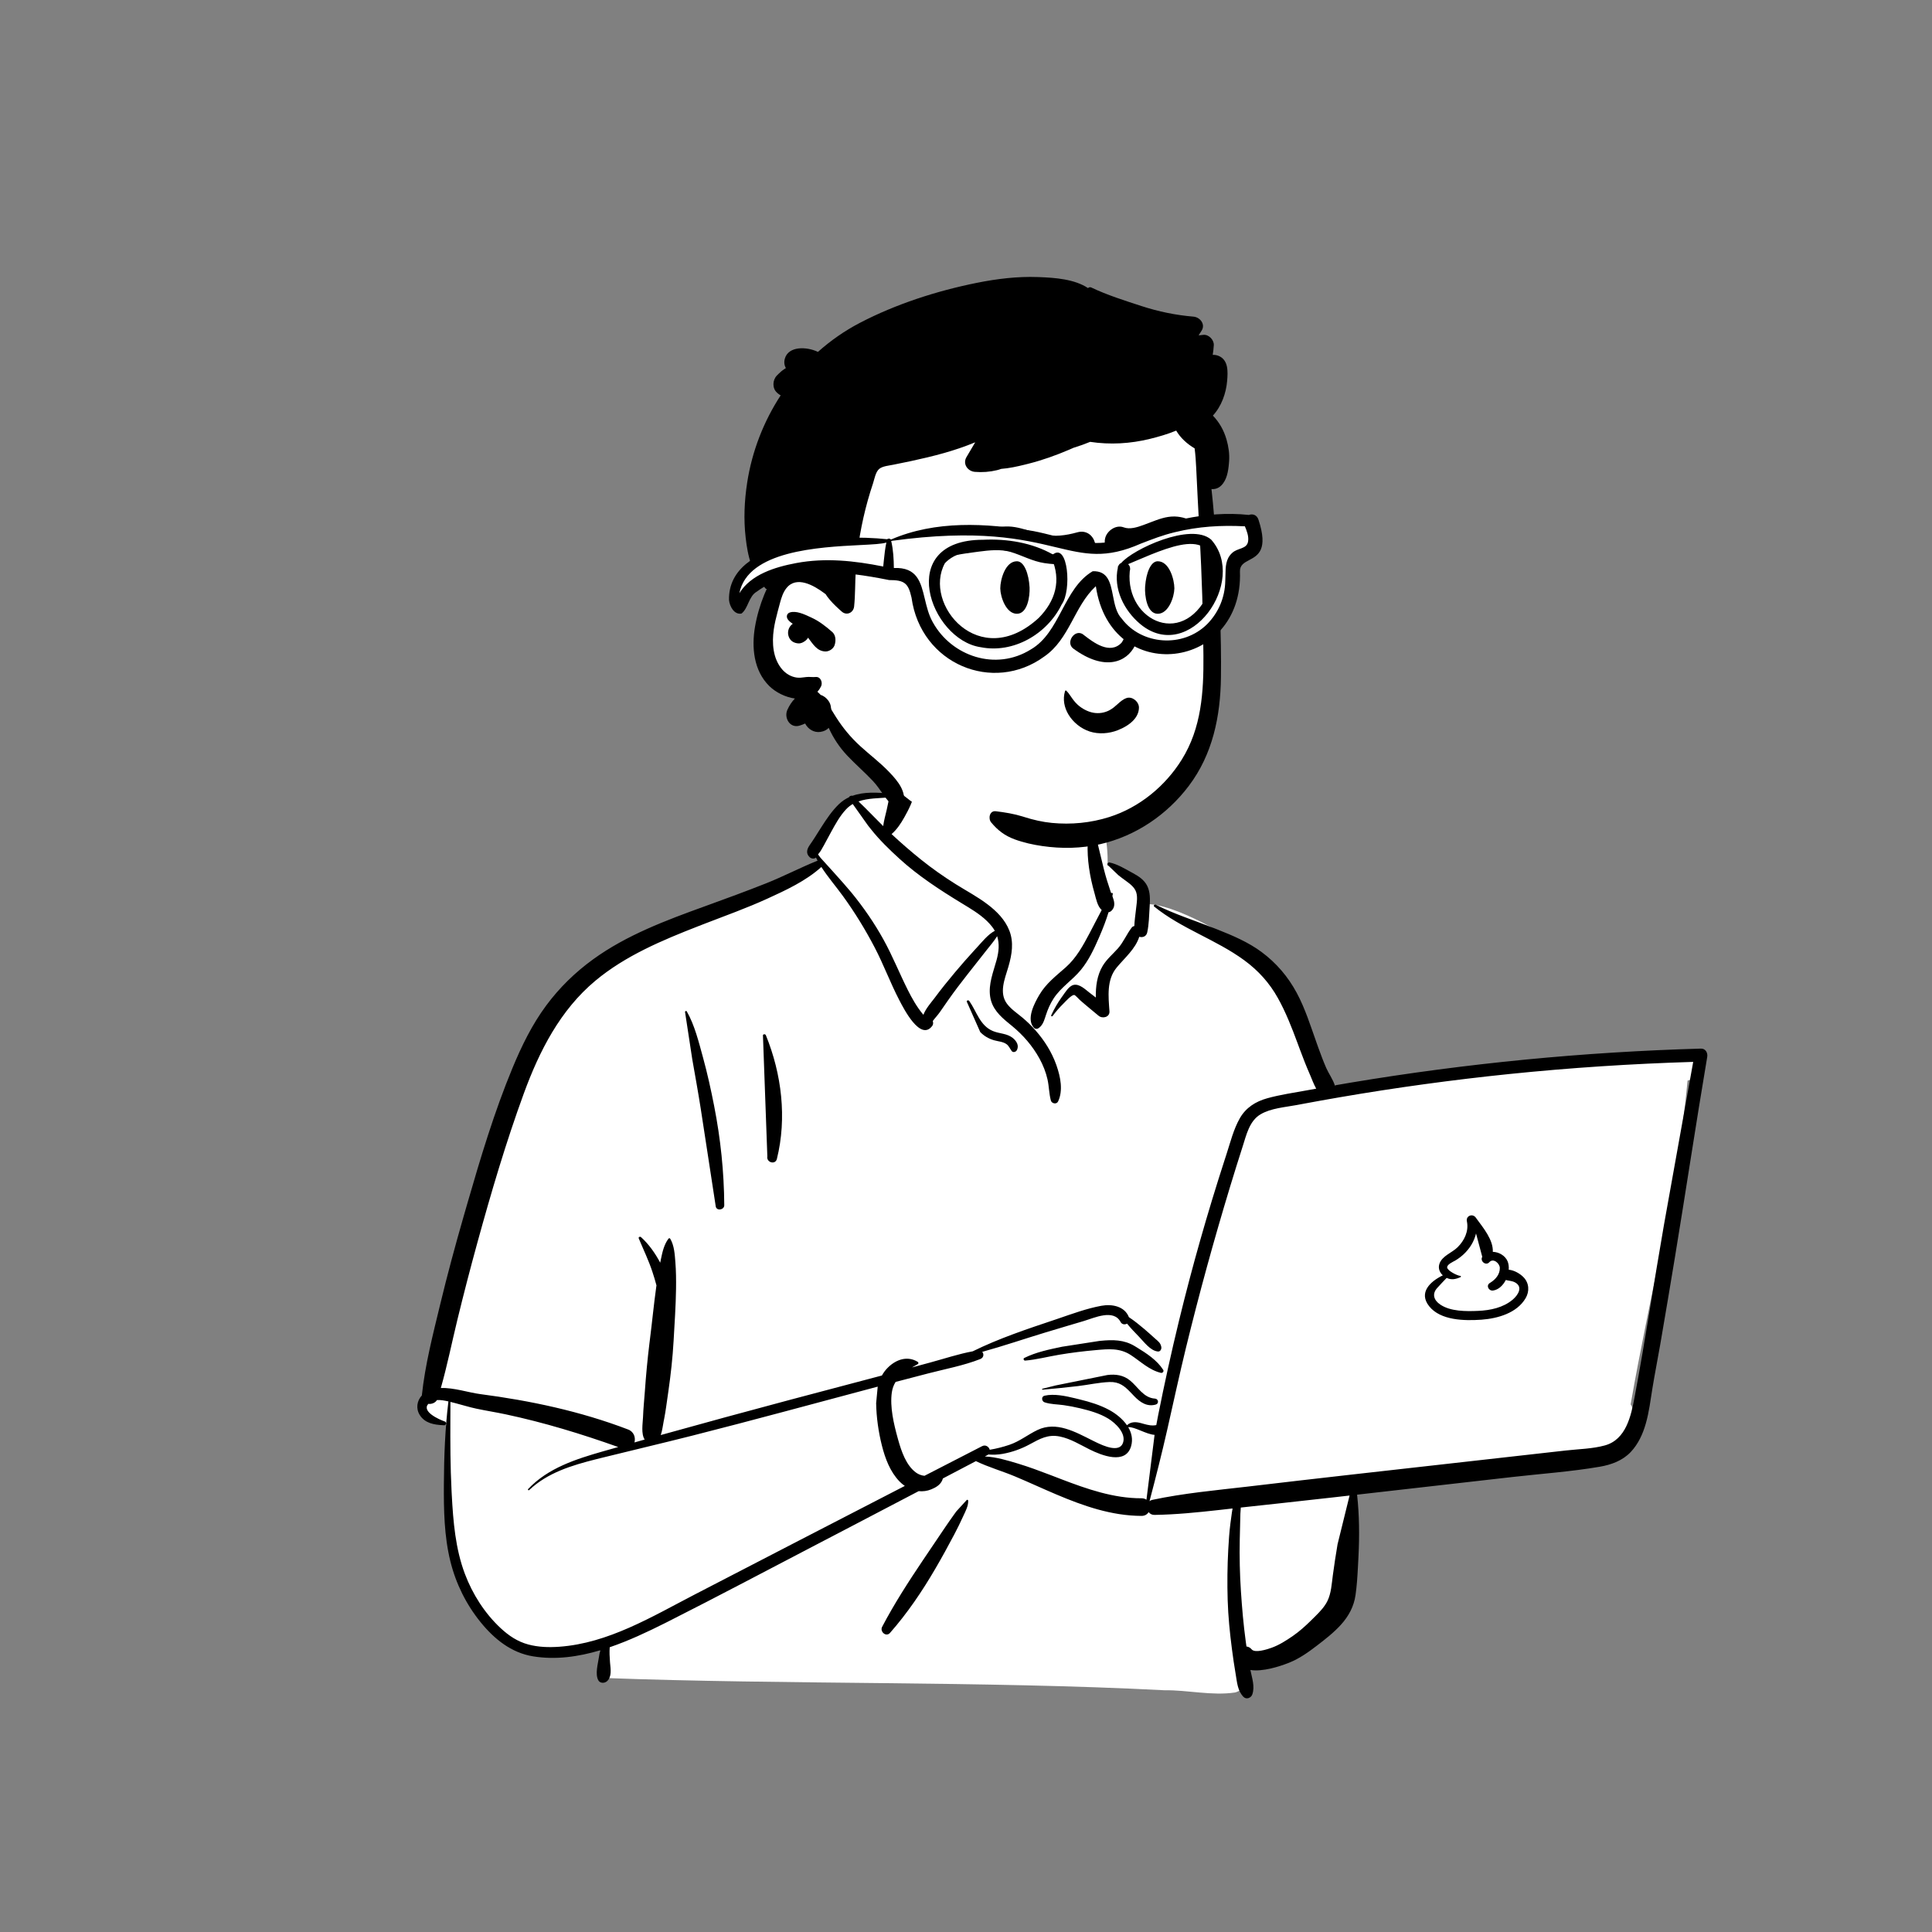 <?xml version="1.0" standalone="no"?>
<svg viewBox="-305 -150 1500 1500" xmlns="http://www.w3.org/2000/svg" style="width: 487.5px; height: 487.5px; justify-content: center; align-self: center; transform: scale(1, 1);" width="609" height="609"><rect x="-305" y="-150" width="1500" height="1500" fill="#808080" stroke="none"/><g transform="rotate(0 519.79 616.793)"><g transform="translate(0 459)"><path d="M971.081 233.472C956.802 234.874 942.523 236.274 928.243 237.676C859.855 242.901 791.494 253.813 723.63 260.362C721.94 257.612 718.633 258.065 716.625 259.976C709.853 259.383 702.263 254.207 696.129 259.591C695.93 259.563 695.731 259.53 695.529 259.511C684.607 238.548 677.058 216.189 669.73 193.8C665.054 180.035 658.761 166.71 647.133 157.468C627.289 143.693 581.822 115.76 558.52 116.934C558.134 112.762 556.189 108.462 552.995 105.684C560.034 93.685 531.892 85.856 529.907 87.247C531.179 47.159 512.322 12.345 470.742 4.362C433.492 -3.4 380.509 -4.704 360.475 34.225C358.273 33.977 335.762 33.86 333.584 34.104C330.197 29.815 293.008 70.457 308.25 84.606C171.978 144.888 94.493 137.695 56.775 307.164C51.676 323.084 51.304 340.505 45.92 356.07C26.764 400.801 11.226 448.432 7.359 497.104C-1.981 499.497 -3.055 515.964 7.763 518.346C11.896 519.257 15.351 520.501 18.364 522.86C16.009 562.746 25.655 653.86 31.733 653.579C44.127 693.022 99.409 704.154 138.546 690.293C131.799 702.986 138.546 710.967 138.546 717.749C279.373 723.077 433.353 720.008 574.141 727.315C592.15 727.059 611.092 731.738 628.855 729.045C639.688 726.448 639.706 709.415 628.718 707.309L676.731 696.881C675.658 696.476 696.522 682.598 712.291 656.665C726.969 627.655 716.979 592.637 723.63 561.081C775.574 556.833 828.377 555.017 879.753 546.22C886.758 567.179 917.082 542.113 926.721 532.03C926.709 532.014 926.697 531.999 926.685 531.983C931.349 530.707 935.09 526.335 935.215 521.159C938.486 516.485 939.173 509.897 936.036 505.38C950.414 422.412 972.335 337.7 980.258 253.952C983.058 253.332 985.696 252.104 987.932 250.212L987.751 250.031C991.54 245.807 992.277 238.516 985.96 234.927C980.865 232.029 976.611 232.928 971.081 233.472Z" transform="translate(25 -24)" fill="#FFFFFF" stroke="none"></path><path d="M369.072 6.184C373.315 -4.479 387.658 -0.334 386.059 10.868C385.102 17.578 381.427 24.665 378.126 30.546C375.438 35.333 372.372 40.005 368.215 43.593C375.615 50.497 383.296 57.149 391.172 63.465C399.766 70.356 408.803 76.708 418.144 82.546C426.335 87.666 434.896 92.202 442.617 98.044C449.796 103.475 456.336 110.007 459.664 118.534C463.209 127.614 461.668 136.992 459.058 146.066L458.758 147.092C456.091 156.082 451.474 166.919 457.876 175.389C461.135 179.701 465.873 182.755 469.964 186.202C473.6 189.266 477.013 192.598 480.143 196.177C486.968 203.979 492.519 212.758 496.022 222.54L496.335 223.429C499.338 232.088 501.532 242.696 497.475 251.198C496.311 253.635 492.557 252.843 491.905 250.47C490.431 245.094 490.508 239.464 489.272 234.012C487.986 228.342 485.846 222.96 483.051 217.868C477.643 208.017 470.319 199.603 461.666 192.489L459.076 190.383C452.326 184.843 446.124 178.966 444.754 169.798C443.288 159.989 447.218 150.645 449.745 141.361C451.506 134.891 452.081 128.689 450.178 122.842C447.853 126.637 444.681 130.239 442.172 133.452C437.175 139.853 432.131 146.215 427.1 152.589C421.942 159.125 416.911 165.764 412.12 172.575C409.977 175.622 407.857 178.687 405.744 181.755C404.155 184.061 401.939 186.365 400.207 188.717C400.628 189.975 400.596 191.425 399.833 192.455C390.648 204.865 377.581 178.971 374.173 172.429C367.233 159.106 362.068 144.952 355.105 131.632C347.89 117.824 339.674 104.384 330.517 91.778C324.978 84.153 318.77 76.991 313.703 69.124C301.766 79.948 286.058 87.204 271.63 93.784C255.777 101.013 239.308 106.918 223.055 113.188L218.254 115.053C190.249 125.983 161.56 137.99 138.283 157.403C110.93 180.216 94.748 212.012 82.701 244.938C68.833 282.843 57.36 321.771 46.665 360.674C41.192 380.579 35.999 400.574 31.117 420.633C26.815 438.305 23.249 456.153 18.269 473.643C28.369 473.286 39.888 477.196 48.511 478.325C87.81 483.469 126.58 491.669 163.683 505.866C168.266 507.62 169.592 512.197 168.594 515.907C171.237 515.161 173.878 514.405 176.521 513.663C173.625 509.226 175.007 501.294 175.235 496.376L175.249 496.038C175.483 489.485 176.194 482.925 176.655 476.384C177.533 463.915 178.675 451.537 180.195 439.14L180.583 436.04C182.305 422.552 183.578 408.985 185.457 395.52L185.679 393.979C184.778 390.534 183.729 387.131 182.628 383.743C179.694 374.718 175.553 366.223 171.924 357.482C171.496 356.453 172.962 355.862 173.647 356.479C179.793 362.008 184.675 369.022 188.597 376.358C188.665 376.012 188.725 375.665 188.796 375.319L189.243 373.116C190.347 367.744 191.689 362.092 194.985 357.735C195.336 357.272 196.03 357.175 196.362 357.735C199.516 363.072 199.869 369.831 200.354 375.904C200.903 382.774 200.972 389.731 200.875 396.62C200.686 410.083 199.737 423.584 198.981 437.025C198.239 450.233 196.783 463.274 194.906 476.352L194.549 478.805C193.631 485.03 192.88 491.333 191.67 497.515L191.328 499.198C190.681 502.264 190.283 506.587 188.995 510.178C222.133 500.935 255.322 491.903 288.574 483.03C312.607 476.616 336.665 470.298 360.713 463.94C361.982 461.653 363.562 459.517 365.534 457.608C372.031 451.316 380.641 448.509 388.538 453.352C389.18 453.747 389.234 454.753 388.538 455.134C387.025 455.961 385.509 456.809 384.02 457.693L398.46 453.782C409.253 450.857 420.175 447.202 431.222 445.163C451.569 435.122 473.453 427.854 494.887 420.671L497.413 419.817C508.387 416.075 519.739 411.886 531.078 409.812C539.379 408.294 549.123 410.126 552.461 418.63C556.687 421.415 560.663 424.688 564.5 427.907C567.274 430.233 569.933 432.706 572.637 435.114L573.135 435.552C575.346 437.47 577.097 438.754 577.64 441.807C577.92 443.384 576.918 445.516 574.973 445.307C569.022 444.67 564.183 437.772 560.147 433.653C557.029 430.469 553.886 427.177 551.04 423.678C549.381 424.581 547.107 424.419 546.051 422.419C540.575 412.05 525.574 419.235 517.274 421.694L505.384 425.213C499.439 426.975 493.497 428.746 487.565 430.548C471.261 435.499 455.037 441.04 438.585 445.587C440.057 447.205 439.854 450.083 437.058 451.178C424.18 456.231 410.052 458.844 396.673 462.311C388.226 464.502 379.784 466.706 371.345 468.923C369.898 471.267 368.857 473.919 368.419 477.006C366.808 488.357 369.914 501.453 372.94 512.431L373.396 514.069C375.883 522.895 379.542 533.715 387.157 539.288C389.016 540.647 391.383 541.593 393.769 541.807C408.676 534.134 423.582 526.462 438.497 518.804C441.26 517.385 443.813 519.306 444.433 521.59C449.692 520.727 454.939 519.367 459.718 517.745C467.748 515.018 474.018 509.817 481.546 506.22C496.112 499.262 510.987 507.809 524.028 514.307L527.034 515.784C532.882 518.622 545.05 524.073 547.856 516.312C550.57 508.804 541.989 500.78 536.447 497.401C529.841 493.372 522.149 491.216 514.683 489.42C510.42 488.394 506.105 487.557 501.764 486.946C496.84 486.253 491.754 486.357 487.013 484.76C484.657 483.968 484.295 480.226 487.013 479.608C494.311 477.947 503.021 479.759 510.637 481.61L514.618 482.591C522.291 484.474 530.038 486.837 537.027 490.593C542.109 493.325 547.473 497.475 550.977 502.555C554.02 499.728 557.807 499.824 561.752 500.872L563.893 501.468C567.429 502.447 570.295 503.122 573.736 502.443C574.196 499.94 574.662 497.436 575.161 494.932C580.064 470.318 585.441 445.798 591.374 421.409C601.608 379.341 613.45 337.735 626.8 296.556L628.14 292.439C631.219 283.02 633.697 272.758 638.661 264.105C643.356 255.923 650.878 251.21 659.815 248.714C669.957 245.882 680.614 244.4 690.96 242.487C693.268 242.061 695.582 241.656 697.892 241.237C695.94 237.712 694.483 233.711 693.17 230.641L692.94 230.109C690.12 223.68 687.587 217.136 685.141 210.556L683.312 205.61C678.895 193.699 674.336 181.984 668.127 170.844C661.591 159.12 652.92 149.535 642.111 141.602C620.073 125.426 593.51 117.175 572.135 99.888C571.259 99.18 572.382 97.969 573.271 98.417C587.704 105.669 603.285 110.6 618.297 116.504L621.258 117.672C633.124 122.376 645.174 127.497 655.444 135.112C666.894 143.604 675.912 154.15 682.69 166.691C689.37 179.053 693.643 192.89 698.356 206.094L699.616 209.612C701.517 214.888 703.481 220.148 705.731 225.282C707.517 229.358 710.85 234.011 712.365 238.667C716.51 237.948 720.654 237.227 724.803 236.534C814.67 221.53 905.541 212.714 996.614 210.135C1000.18 210.034 1002.02 213.434 1001.49 216.542C992.755 268.223 984.988 320.081 976.466 371.801C972.746 394.374 968.952 416.93 965.069 439.475C963.102 450.897 960.828 462.275 958.965 473.714C957.461 482.952 956.369 492.262 953.787 501.286C951.471 509.377 947.917 517.179 942.08 523.352C935.788 530.006 927.006 533.227 918.166 534.749C895.725 538.611 872.707 540.188 850.084 542.761L729.637 556.464C731.397 572.463 731.529 588.212 730.721 604.397L730.261 613.233C729.884 620.339 729.435 627.457 728.414 634.49C727.134 643.313 723.098 650.784 717.153 657.374C711.694 663.426 705.062 668.59 698.611 673.538C691.915 678.676 684.996 683.635 677.123 686.812L676.101 687.218C669.194 689.914 656.237 694.09 646.797 692.564C648.031 698.747 650.419 705.395 648.302 711.513C647.32 714.354 643.605 715.771 641.329 713.354C636.82 708.563 636.468 702.235 635.4 695.985C634.289 689.481 633.331 682.954 632.48 676.411C630.834 663.76 629.553 650.993 629.162 638.235C628.76 625.133 628.915 612.013 629.621 598.925C629.984 592.204 630.434 585.487 631.287 578.809C631.651 575.961 632.023 573.111 632.448 570.27C632.603 569.234 632.775 568.203 632.96 567.174L622.149 568.394C605.572 570.244 588.988 571.915 572.294 572.175C570.317 572.205 568.796 571.305 567.802 569.994C566.743 571.719 564.899 572.953 562.258 572.943C538.945 572.856 517.235 565.233 496.031 556.249C485.343 551.719 474.821 546.815 464.117 542.324C454.126 538.132 443.445 535.141 433.695 530.419L408.075 543.857C407.887 544.518 407.646 545.143 407.39 545.666C405.722 549.071 402.433 550.918 399.074 552.309C395.85 553.647 392.511 554.063 389.258 553.725C369.828 563.907 350.393 574.079 330.945 584.228L311.493 594.368C272.737 614.547 234.134 635.057 195.134 654.762L192.263 656.207C178.792 662.962 164.327 669.809 149.378 674.918C149.112 678.702 149.28 682.382 149.597 686.387L149.673 687.259C150.119 691.992 151.075 697.923 147.278 701.292C145.303 703.044 141.775 703.051 140.432 700.409C137.995 695.618 140.183 688.065 140.955 682.86C141.229 681.009 141.563 679.106 142.057 677.26C124.919 682.362 107.262 684.836 89.822 681.971C72.842 679.184 59.691 668.487 49.089 655.403C37.9 641.596 29.949 625.505 25.683 608.256C20.828 588.628 20.511 568.358 20.625 548.253C20.746 526.844 21.538 505.329 24.142 484.064C21.289 483.393 18.125 482.813 15.242 483.013C13.814 485.298 11.044 486.26 8.541 485.963C3.098 491.966 16.904 498.101 21.316 499.637C22.848 500.171 22.684 502.659 20.917 502.584L19.804 502.531C12.986 502.168 5.943 501.004 1.935 494.669C-1.277 489.591 -0.312 483.575 3.517 479.434C6.046 455.522 12.092 432.237 17.719 408.911C23.241 386.016 29.382 363.268 35.891 340.635L38.809 330.505C49.057 295.016 59.769 259.241 73.906 225.163C80.965 208.147 89.097 191.444 100.12 176.607C110.395 162.776 122.526 150.941 136.47 140.833C162.465 121.987 192.967 110.6 222.937 99.751L224.279 99.266C239.81 93.648 255.303 87.963 270.657 81.876C284.236 76.493 297.245 69.668 310.76 64.204C310.321 63.407 309.897 62.601 309.489 61.786L309.239 61.996C309.196 62.03 309.152 62.063 309.107 62.094C307.748 63.036 305.747 62.573 304.627 61.516C301.464 58.532 302.535 55.219 304.646 52.125L304.921 51.731C307.503 48.114 309.806 44.29 312.189 40.542L313.681 38.198C317.681 31.936 321.884 25.633 327.218 20.458C329.688 18.06 332.392 16.266 335.257 14.929C335.012 14.411 337.16 13.352 337.769 13.885C346.846 10.563 357.289 11.259 367.185 12.175M723.809 557.126L711.189 558.561C697.305 560.141 683.415 561.668 669.524 563.181L639.352 566.46C639.275 568.18 639.066 569.862 639.028 571.161C638.831 577.858 638.684 584.558 638.545 591.257C638.266 604.685 638.572 618.126 639.456 631.528C640.313 644.514 641.441 657.502 643.195 670.401L643.554 672.979L643.762 674.335C645.193 674.473 646.599 675.153 647.768 676.55C650.32 679.597 659.561 676.635 663.17 675.351C669.105 673.239 674.694 669.671 679.851 666.093C684.887 662.599 689.422 658.526 693.78 654.234L697.345 650.708C700.892 647.183 704.443 643.428 706.616 638.995C709.563 632.983 709.944 625.603 710.808 619.055C711.872 611.001 713.139 602.948 714.478 594.934M357.454 472.584L356.145 472.928C308.594 485.563 261.114 498.571 213.417 510.648C189.813 516.626 166.097 522.169 142.464 528.032L138.638 528.989C119.994 533.701 101.126 539.372 86.849 552.895C86.322 553.393 85.557 552.628 86.053 552.099C101.44 535.719 123.324 528.785 144.336 522.774C148.22 521.663 152.109 520.578 155.994 519.473C127.418 509.286 98.391 500.423 68.694 494.102C61.047 492.474 53.311 491.279 45.67 489.645C40.341 488.505 35.137 486.857 29.864 485.489L25.717 484.446L25.662 497.554C25.593 516.119 25.626 534.669 26.573 553.231L26.752 556.67C27.857 577.327 29.582 598.413 36.913 617.891C42.87 633.719 52.365 648.63 64.782 660.159C71.065 665.992 77.82 670.533 86.17 672.775C93.923 674.856 102.046 675.1 110.016 674.545C148.245 671.878 182.275 651.111 215.483 633.917C269.8 605.794 324.123 577.685 378.495 549.67C377.025 548.665 375.641 547.507 374.382 546.206C367.091 538.676 363.245 528.368 360.719 518.385C358.03 507.759 356.422 496.37 356.235 485.4M426.637 560.526C427.117 560.268 427.673 560.591 427.695 561.133C427.863 565.286 425.568 569.382 423.853 573.123L423.672 573.522C421.589 578.156 419.308 582.728 416.949 587.228C412.234 596.219 407.334 605.114 402.22 613.883C391.936 631.524 380.508 648.422 367 663.782C363.949 667.252 358.931 662.803 360.889 659.067C370.329 641.057 381.334 624.052 392.662 607.195C398.333 598.755 404 590.307 409.727 581.905C412.116 578.399 414.536 574.906 417.021 571.466L418.52 569.408M990.592 220.45C942.875 221.891 895.214 225.003 847.724 229.88C803.558 234.415 759.554 240.452 715.798 247.978C706.659 249.55 697.531 251.186 688.414 252.887L682.946 253.915C673.828 255.643 662.689 256.356 654.571 261.227C646.012 266.362 643.699 277.094 640.851 285.944C637.503 296.352 634.24 306.79 631.065 317.253C618.457 358.796 606.94 400.699 596.666 442.879C591.566 463.816 587.041 484.87 582.273 505.883C578.037 524.553 573.363 543.012 568.48 561.495C569.082 561.027 569.82 560.671 570.711 560.481C594.959 555.322 619.71 553.08 644.321 550.23L646.702 549.952C672.161 546.958 697.62 543.986 723.094 541.122L891.753 522.155C901.7 521.037 912.356 520.885 922.036 518.216C938.494 513.676 942.351 495.276 945.112 480.623L945.196 480.18C953.521 435.907 960.148 391.249 967.912 346.864M572.405 510.029C565.857 509.597 556.895 503.6 551.927 504.03C554.535 508.406 555.712 513.397 554.209 518.727C550.026 533.559 531.109 525.885 521.997 521.354C514.526 517.637 507.312 513.089 499.041 511.348C489.671 509.378 483.323 513.104 475.407 517.399C468.905 520.926 461.824 523.459 454.542 524.77C450.67 525.468 446.992 525.542 443.321 525.27C443.1 525.45 442.851 525.617 442.567 525.766L440.625 526.785C449.406 527.187 458.35 529.897 466.522 532.378C474.99 534.948 483.303 538.046 491.572 541.214L499.706 544.341C519.772 552.024 540.542 559.321 562.258 559.257C563.819 559.253 565.098 559.685 566.105 560.39M535.769 463.555C542.238 462.764 548.209 463.612 553.378 467.823C559.612 472.901 563.8 481.323 572.762 481.876C575.375 482.037 575.982 485.711 573.385 486.479C566.714 488.454 561.313 484.845 556.768 480.159L553.712 476.966C549.221 472.316 545.078 468.72 537.457 468.998C529.295 469.296 521.119 471.182 513.01 472.141C503.824 473.227 494.64 474.153 485.425 474.952C484.997 474.989 484.924 474.315 485.325 474.216L495.646 471.647M529.525 437.109L530.592 437.002C539.985 436.09 548.576 436.055 556.966 441.108L558.575 442.081C566.139 446.678 574.372 452.094 579.102 459.538C579.876 460.757 578.597 462.19 577.302 461.88C568.211 459.698 561.565 453.028 553.92 448.036C545.34 442.434 536.477 443.358 526.694 444.228C517.222 445.071 507.755 446.229 498.376 447.808C489.563 449.29 480.722 451.63 471.82 452.376L471.822 452.358C470.805 452.356 470.225 450.829 471.262 450.311C480.296 445.8 490.759 443.665 500.586 441.604M814.89 344.264C813.982 339.921 819.324 337.907 821.799 341.352L822.326 342.079C827.675 349.407 835.411 358.603 835.018 367.923C839.72 368.026 844.595 370.883 846.427 375.126C847.273 377.089 847.561 379.415 847.374 381.823C851.648 382.155 856.309 384.961 858.922 387.693C863.253 392.222 863.594 398.622 860.488 403.914C853.713 415.45 838.914 419.646 826.421 420.583L825.976 420.615C813.072 421.507 794.478 421.266 785.63 410.195C777.095 399.516 786.528 390.87 796.201 386.175C793.683 383.876 792.379 380.579 793.605 377.102C795.758 370.991 803.359 368.63 807.654 364.382C812.889 359.202 816.349 352.097 814.97 344.669M821.982 353.655C820.558 359.839 817.063 365.495 812.193 369.977C810.331 371.691 808.294 373.217 806.13 374.528L805.87 374.679C803.95 375.757 799.229 377.777 799.592 380.196C799.966 382.682 807.657 386.573 809.753 386.575C810.23 386.575 810.5 387.32 810.013 387.536C806.214 389.214 802.896 389.933 799.182 388.16C796.7 390.694 794.289 393.316 791.901 395.915C787.677 400.514 789.122 405.37 794.112 408.794C802.13 414.296 814.318 414.162 823.673 413.762C833.089 413.36 843.154 411.26 850.509 404.988L850.83 404.709C854.827 401.154 858.478 395.13 852.357 391.706C849.959 390.365 847.37 390.444 845.094 389.792C842.964 393.967 839.508 397.311 835.292 397.956C831.885 398.477 829.539 394.195 832.638 392.146L833.334 391.714C837.226 389.23 840.547 385.404 840.459 380.421C840.399 376.962 835.569 372.594 832.422 375.844L832.279 375.999C829.645 378.967 825.008 375.227 826.739 371.938L826.823 371.789M207.862 181.676C207.85 180.933 208.895 180.655 209.26 181.298C215.372 192.051 218.568 205.232 221.824 217.079C225.233 229.489 227.986 242.025 230.46 254.653C235.468 280.224 238.137 305.648 238.319 331.71C238.343 335.431 232.281 336.421 231.688 332.608C227.751 307.257 223.979 281.88 220.012 256.536C218.016 243.789 215.693 231.091 213.471 218.382M268.371 200.405C267.921 198.922 270.078 198.426 270.63 199.782C282.896 229.891 287.051 264.013 279.176 295.778C277.97 300.637 270.854 298.532 271.763 293.734M426.588 173.651C426.526 172.541 427.967 172.366 428.51 173.13C434.322 181.319 436.733 192.286 446.93 196.518C452.021 198.631 457.75 198.263 462.248 201.832C465.255 204.219 467.561 207.987 465.304 211.602C464.576 212.77 462.538 213.355 461.55 212.086C460.108 210.237 459.345 208.023 457.386 206.637C454.623 204.682 450.897 204.561 447.729 203.642C443.631 202.454 440.019 200.375 437.061 197.286M523.686 37.067C524.285 36.762 524.86 36.957 525.243 37.475C525.79 38.213 525.723 38.931 525.053 39.437C525.948 41.266 527.005 45.848 527.156 46.515C527.768 49.219 528.419 51.907 529.1 54.593C530.474 60.01 531.678 65.469 533.053 70.888C534.511 76.632 536.248 82.315 538.181 87.916C538.306 88.279 538.443 88.649 538.587 89.025L538.807 89.592L538.861 89.506C539.254 88.885 540.072 89.319 539.975 89.975C539.885 90.573 539.764 91.168 539.662 91.766L539.865 92.302C541.129 95.705 541.995 99.29 539.675 102.292C538.807 103.415 537.852 104.08 536.662 104.278C534.754 110.568 532.36 116.741 529.797 122.669L529.046 124.401C525.276 133.051 521.255 141.587 515.252 148.951C508.698 156.991 499.683 162.481 493.974 171.291C491.318 175.389 489.47 179.698 487.97 184.326L487.406 186.083C486.341 189.357 485.113 192.529 482.042 194.449C481.062 195.061 479.594 194.866 478.804 194.031C472.507 187.37 479.099 174.932 482.896 168.483C488.174 159.515 495.813 153.778 503.462 147.012C511.707 139.719 516.966 129.963 522.053 120.352C525.169 114.464 528.177 108.449 531.344 102.535C528.035 99.611 526.976 93.802 525.855 89.764L525.753 89.402C523.9 82.936 522.428 76.302 521.498 69.639C520.603 63.233 520.23 56.918 520.466 50.476L520.535 48.835M535.988 67.559C535.257 66.557 536.467 65.422 537.47 65.631C543.569 66.892 549.531 70.584 555.004 73.568L555.588 73.885C559.957 76.241 564.353 79.127 566.647 83.704C569.142 88.679 568.937 94.408 568.597 99.814L568.564 100.32C568.147 106.803 568.08 113.539 566.708 119.905C566.006 123.163 563.055 124.081 560.532 123.311C557.53 132.79 549.097 139.774 542.937 147.254C535.083 156.79 536.561 169.665 537.382 181.15C537.714 185.8 531.93 187.122 528.951 184.641L522.086 178.939C520.943 177.987 519.801 177.034 518.662 176.076C517.687 175.256 516.721 174.429 515.762 173.591L514.33 172.327C513.695 171.759 510.894 168.63 510.075 168.5C508.092 168.185 503.379 173.413 501.766 175.053L501.561 175.257C498.525 178.234 495.782 181.437 493.227 184.834C492.757 185.458 491.838 184.94 492.174 184.219C494.464 179.315 497.126 174.626 500.287 170.238L500.925 169.364C503.028 166.53 505.851 161.526 509.563 160.689C514.096 159.668 518.622 164.213 521.92 166.736L522.128 166.894C523.697 168.071 525.248 169.269 526.796 170.475C526.634 161.924 527.714 153.284 532.129 145.915C535.242 140.718 539.906 136.869 543.897 132.403C548.34 127.43 550.66 121.318 554.682 116.139C555.2 115.473 555.914 115.114 556.687 115C556.842 110.837 557.455 106.632 557.929 102.513L558.066 101.28C558.545 96.805 559.677 91.339 557.486 87.148C555.417 83.19 550.668 80.395 547.152 77.71L544.28 75.483M338.074 20.241C336.238 21.303 334.522 22.624 332.965 24.275C328.064 29.474 324.56 35.944 321.15 42.168C319.314 45.52 317.544 48.909 315.693 52.253C314.888 53.708 314.06 55.147 313.223 56.584C312.836 57.246 311.686 58.562 311.116 59.373C311.749 60.26 312.404 61.134 313.072 61.999C313.327 62.328 330.908 81.48 337.036 88.975C346.42 100.456 354.808 112.583 361.979 125.563C369.001 138.274 374.347 151.732 380.852 164.689C384.108 171.176 387.744 177.617 392.379 183.231C392.558 183.45 392.747 183.657 392.93 183.873C394.699 179.094 399.232 173.977 401.458 171.039L401.666 170.762C406.715 163.956 412.047 157.355 417.495 150.866C422.471 144.941 427.573 139.143 432.799 133.442L434.765 131.308C438.406 127.375 443.031 121.49 448.361 118.68C447.79 117.662 447.129 116.655 446.369 115.661C441.375 109.135 434.315 104.399 427.35 100.126L422.832 97.378C405.804 87.001 389.042 76.144 374.259 62.661C366.438 55.527 358.725 48.054 352.151 39.733L349.826 36.791M366.486 15.104C358.512 15.773 349.901 15.614 342.532 18.212C349.083 24.405 355.31 31.092 361.707 37.389C362.276 33.13 363.44 28.923 364.426 24.77" transform="translate(19 -5.001)" fill="#000000" stroke="none"></path></g><g transform="translate(225 0)"><g><g><path d="M340.529 155.003C338.376 136.088 341.162 96.552 341.348 94.15C342.529 78.965 335.414 19.002 321.964 24.527C299.401 6.666 269.351 2.722 241.251 0.838C182.883 -3.076 120.791 5.909 75.72 45.189C53.432 65.588 31.732 95.257 33.477 126.149C13.226 155.431 -15.324 195.598 9.908 229.831C18.485 240.768 32.116 244.841 42.891 253.124C64.562 270.604 78.159 295.69 100.036 313.066C157.996 365.149 256.413 376.029 313.359 316.789C357.394 273.885 350.274 209.699 342.529 155.003C337.321 118.23 344.728 191.904 340.529 155.003Z" transform="translate(65.001 149)" fill="#FFFFFF" stroke="none"></path><path d="M227.86 0.105C211.919 -0.485 195.89 1.475 180.28 4.625C149.299 10.865 117.57 21.075 89.509 35.715C77.727 41.865 66.857 49.46 57.054 58.209C48.193 53.972 34.213 53.628 31.373 63.344C30.558 66.133 30.964 68.661 32.134 70.823C31.793 71.017 31.456 71.225 31.126 71.446C28.891 72.942 27.698 74.031 26.314 75.406L25.221 76.502C21.761 79.973 21.434 86.396 25.221 89.823L25.739 90.291L26.058 90.569C26.703 91.111 27.395 91.569 28.118 91.949C14.847 112.287 5.839 135.465 2.11 159.685C-0.081 173.905 -0.72 188.125 0.93 202.435C1.73 209.425 2.93 216.885 5.379 223.495C6.57 226.725 8.249 229.865 9.759 232.965C11.4 236.345 14.089 238.815 16.299 241.835C16.539 242.145 16.919 242.305 17.289 242.315C16.62 243.695 16.009 245.095 15.44 246.485C12.169 254.475 9.65 263.085 8.19 271.595C5.44 287.645 7.12 305.695 19.339 317.705C24.209 322.485 31.749 326.315 39.16 327.335C36.789 329.775 34.879 332.675 33.35 336.015C30.49 342.245 35.259 350.675 42.839 348.355C44.28 347.915 45.709 347.355 47.11 346.735C49.289 351.065 53.95 353.995 58.95 353.245C61.86 352.805 63.959 351.675 65.4 350.085C69.009 358.065 73.799 365.315 79.87 371.715C86.289 378.495 93.379 384.605 99.78 391.405C105.999 398.005 109.69 406.625 117.02 412.065C119.299 413.755 122.79 411.955 123.43 409.455C125.915 399.726 119.222 391.626 112.872 384.935L112.07 384.095C105.259 377.015 97.39 371.105 90.14 364.505C82.61 357.645 76.549 350.365 71.089 341.765C70.617 341.025 70.147 340.27 69.675 339.507L67.53 336.025C67.419 335.515 67.299 335.015 67.16 334.525C67.049 332.555 66.39 330.685 65.12 328.965C63.549 326.835 61.45 325.225 59.11 324.475C58.32 323.635 57.499 322.835 56.64 322.095C57.709 320.925 58.65 319.545 59.45 317.945C60.93 314.965 59.2 310.225 55.24 310.615C54.05 310.729 52.882 310.675 51.714 310.621C50.437 310.562 49.161 310.503 47.86 310.665C47.548 310.704 47.237 310.745 46.926 310.786C44.789 311.069 42.656 311.351 40.499 311.055C36.07 310.425 32.1 308.025 29.22 304.665C22.009 296.265 21.249 284.185 22.759 273.705C23.426 269.026 24.567 264.428 25.779 259.855L27.652 252.851C28.72 248.937 30.007 244.881 32.52 241.695C40.406 231.694 53.918 239.542 62.005 245.562L62.74 246.115C62.81 246.165 62.87 246.185 62.94 246.185C63.37 246.885 63.83 247.575 64.31 248.235C66.959 251.815 70.169 254.995 73.48 257.995L74.155 258.611C74.608 259.02 75.066 259.425 75.52 259.825C79.39 263.235 84.629 260.725 85.14 255.845C86.089 246.645 85.83 237.345 86.419 228.105C87.009 218.855 88.07 209.635 89.65 200.505C91.23 191.385 93.27 182.355 95.759 173.455C97.009 168.995 98.379 164.585 99.839 160.195C100.95 156.815 101.78 151.335 104.709 148.985C107.36 146.845 112.35 146.485 115.6 145.795C120.14 144.825 124.709 143.965 129.259 142.995C137.77 141.165 146.27 139.175 154.65 136.815C162.95 134.475 171.18 131.715 179.15 128.395C176.86 132.235 174.589 136.085 172.339 139.945C169.259 145.235 173.299 150.885 178.89 151.355C184.629 151.835 190.44 151.405 196.039 150.045C197.23 149.755 198.32 149.425 199.33 149.035C205.479 148.594 211.755 147.191 217.533 145.767L220.23 145.095C231.209 142.335 241.759 138.565 252.16 134.115C253.325 133.617 254.491 133.109 255.657 132.592C259.971 131.29 264.22 129.777 268.386 128.056C283.831 130.393 299.585 129.487 314.759 125.755C321.31 124.145 328.43 122.125 335.2 119.325C338.57 125.075 343.74 129.735 349.509 133.115C350.14 138.105 350.49 143.145 350.72 148.145C351.459 164.085 352.299 180.025 353.169 195.955L353.449 201.113C355.094 232.07 356.102 263.076 356.339 294.065C356.56 322.305 354.83 350.185 339.53 374.745C326.64 395.465 306.53 411.955 283.18 419.355C268.839 423.895 253.64 425.355 238.669 423.905C231.36 423.195 224.12 421.525 217.129 419.285L216.124 418.968C209.105 416.802 202.421 415.732 195.1 414.845C190.259 414.255 189.089 420.535 191.52 423.485C196.66 429.705 202.15 433.855 209.789 436.675C216.69 439.215 224.009 440.825 231.28 441.875C246.28 444.035 261.41 443.795 276.23 440.405C303.73 434.125 328.039 417.605 344.97 395.195C363.56 370.585 369.549 341.165 369.94 310.855C370.361 278.421 368.752 245.831 366.61 213.451L366.16 206.755C365.2 192.745 364.18 178.685 362.589 164.705C365.22 164.965 367.98 164.145 370.22 161.895C374.584 157.531 375.617 150.814 376.136 144.748L376.27 143.075C376.69 137.485 375.839 131.765 374.31 126.395C372.202 119.041 368.668 112.849 363.676 107.664C370.362 100.458 373.963 90.26 374.757 80.632C375.33 73.694 375.863 64.575 368.207 61.342C366.695 60.703 365.13 60.467 363.556 60.5C363.96 58.029 364.233 55.528 364.386 52.997C364.631 48.973 360.502 44.562 356.369 44.978C355.113 45.105 353.857 45.24 352.601 45.371C353.352 44.17 354.106 42.972 354.88 41.786C358.134 36.809 353.736 31.26 348.597 30.835C334.938 29.706 321.418 26.905 308.386 22.662C295.294 18.398 281.618 14.107 269.184 8.172C268.306 7.753 267.338 8.063 266.736 8.667C256.273 1.692 241.083 0.632 229.089 0.152L227.86 0.105ZM50.99 264.032C46.347 261.873 40.059 258.949 35.23 260.525C33.02 261.245 32.369 263.585 33.369 265.305L33.289 265.305L33.496 265.636C34.415 267.034 35.593 267.982 36.885 268.882L37.489 269.295C35.869 270.445 34.629 272.105 34.089 274.225C33.22 277.595 34.629 281.735 37.829 283.425C39.11 284.095 40.499 284.465 41.949 284.535C43.995 284.625 45.701 283.683 47.249 282.505L47.709 282.145C48.39 281.605 48.94 280.885 49.379 280.105C53.11 284.925 56.249 290.615 62.839 290.795C65.989 290.885 69.549 288.375 70.199 285.185C70.27 284.875 70.329 284.565 70.39 284.265C70.999 281.275 70.56 277.775 68.11 275.635C63.19 271.355 58.11 267.305 52.14 264.565C51.77 264.395 51.386 264.216 50.99 264.032Z" transform="translate(48 65.001)" fill="#000000" fill-rule="evenodd" stroke="none"></path></g></g><g transform="translate(159 186)"><g><path d="M182.288 0.016L181.632 0.001C175.238 -0.059 169.29 2.22 163.402 4.476C162.856 4.685 162.31 4.894 161.764 5.102L157.768 6.602C152.904 8.402 147.112 10.227 142.402 8.426L142.139 8.33C136.342 6.329 129.649 10.989 128.125 16.534C126.412 22.766 130.226 28.936 136.231 30.811C148.625 34.681 161.314 28.773 172.536 23.548C172.762 23.442 172.988 23.337 173.213 23.233L176.458 21.734C177.628 21.185 178.852 20.571 180.116 19.937C188.382 15.789 198.323 10.8 205.975 17.965C206.38 18.345 207.063 17.972 206.915 17.418C204.051 6.743 193.016 0.388 182.288 0.016ZM50.388 7.768C57.246 7.44 63.561 9.383 69.914 11.337C73.095 12.316 76.285 13.297 79.558 13.998C88.622 15.94 97.552 14.774 106.367 12.304C120.673 8.295 126.587 30.195 112.476 34.463C102.2 37.571 91.38 37.787 80.835 36.185C71.468 34.761 63.616 30.201 54.685 27.546C47.02 25.268 38.004 26.215 29.91 27.287L26.768 27.71C22.098 28.339 17.403 28.97 12.779 29.883C8.767 30.676 4.762 32.127 0.667 32.295C0.202 32.315 -0.192 31.711 0.101 31.308C4.858 24.777 14.026 19.624 21.319 16.188L21.813 15.956C30.815 11.759 40.365 8.246 50.388 7.768ZM46.616 55.698L46.617 55.923C46.704 62.386 51.071 75.533 59.524 75.533C67.888 75.533 69.631 61.652 69.365 55.302L69.344 54.885C68.741 44.671 65.259 34.762 59.524 34.762C50.344 34.762 46.63 49.321 46.616 55.698ZM181.772 55.923L181.774 55.698C181.76 49.321 178.046 34.762 168.866 34.762C163.274 34.762 159.824 44.181 159.097 54.12L159.046 54.885C158.684 61.021 160.314 75.533 168.866 75.533C177.318 75.533 181.685 62.386 181.772 55.923ZM140.748 98.039C148.871 86.66 137.365 75.957 129.814 71.367C127.836 69.947 129.406 65.243 133.633 65.97C172.03 72.567 152.135 138.708 103.112 102.412C97.275 97.704 104.343 87.334 110.634 91.366C110.953 91.61 111.287 91.869 111.636 92.139C118.704 97.603 131.635 107.601 140.748 98.039ZM137.872 165.917C131.085 168.585 123.066 169.215 116.061 166.942C109.362 164.768 103.28 159.929 99.6 153.844C96.322 148.424 94.953 141.992 96.89 135.579C96.983 135.272 97.283 135.076 97.573 135C99.158 136.443 100.138 137.876 101.116 139.302C102.765 141.706 104.419 144.086 106.688 146.142C109.989 149.132 114.438 151.561 118.853 152.362C123.175 153.148 127.599 152.453 131.47 150.384C133.824 149.127 135.727 147.446 137.611 145.757C139.663 143.918 141.683 142.051 144.509 141.012C146.774 140.18 149.153 140.882 150.981 142.275C152.945 143.771 154.358 146.113 154.279 148.562C154.158 152.356 152.497 155.521 150.088 158.132C146.83 161.662 142.223 164.206 137.872 165.917Z" transform="translate(41 65)" fill="#000000" fill-rule="evenodd" stroke="none"></path></g></g><g transform="translate(123 338)"></g><g transform="translate(47 241)"><g><path d="M314.024 93.463C333.15 107.282 369.087 94.552 378.267 83.083C386.399 72.922 391.327 59.027 390.695 41.758C390.616 38.772 391.502 36.618 392.907 34.884C394.48 32.946 398.905 29.403 401.506 28.02C404.775 26.283 400.579 0.816 400.301 0.786C367.066 -2.795 334.253 6.308 303.477 18.872C286.742 25.183 247.226 16.454 235.621 13.891C234.318 13.603 233.366 13.393 232.839 13.29C196.359 7.086 157.13 3.166 123.036 17.927C122.764 18.045 118.906 18.993 117.774 18.872C95.27 16.462 56.425 17.101 30.293 28.02C9.161 36.85 -0.13 55.408 0.004 63.607C0.162 65.348 9.072 59.748 14.22 56.513C15.259 55.859 16.145 55.302 16.775 54.922C44.474 34.621 83.806 38.299 114.906 44.069C116.631 44.389 132.384 46.317 135.238 48.482C138.249 50.765 141.687 61.614 141.687 61.614C145.066 86.074 159.927 103.848 178.713 112.159C188.519 116.497 221.713 115.097 240.062 105.261C250.421 98.125 256.035 87.518 261.736 76.976C266.79 67.628 271.892 58.305 279.773 50.985C281.18 49.677 284.51 50.902 284.782 52.743C287.339 70.012 294.897 79.643 314.024 93.463ZM377.122 45.761C376.456 55.778 372.083 65.888 365.507 73.66C359.234 81.073 350.979 86.327 342.101 87.536C334.263 88.603 325.889 86.58 317.868 79.972C311.83 74.981 306.878 68.439 303.991 61.233C301.333 54.599 300.421 47.407 301.958 40.321L301.965 39.486C302.931 37.147 304.04 36.056 305.234 35.429C310.307 29.971 325.522 21.519 340.23 17.737C351.605 14.812 362.418 14.899 368.537 20.151C375.287 27.614 377.728 36.644 377.122 45.761ZM251.728 67.674C255.63 62.029 256.862 49.348 255.228 40.096C254.4 35.412 252.794 31.684 250.778 29.828C249.438 28.594 247.91 28.013 246.242 28.099C245.328 28.147 244.338 28.407 243.29 28.972C229.096 21.294 211.902 18.53 195.603 19.325C182.629 19.323 173.371 22.385 167.094 27.152C159.54 32.889 156.137 41.135 155.94 50.078C155.706 60.689 160.065 72.299 167.216 81.484C174.061 90.277 183.423 96.795 193.581 98.299C205.111 100.588 216.862 98.373 227.078 92.956C237.556 87.401 246.407 78.478 251.728 67.674Z" transform="translate(-7.999 10.998)" fill="#FFFFFF" fill-rule="evenodd" stroke="none"></path><path d="M403.623 0.802C369.897 -2.832 336.584 6.339 305.419 19.063C287.397 25.86 269.822 21.441 252.221 17.016C246.936 15.687 241.649 14.358 236.346 13.331C199.28 7.028 160.279 4.954 125.661 19.942C125.135 18.999 123.574 18.905 122.843 19.662C84.565 15.563 -0.905 18.999 0.007 66.762C0.397 71.553 3.943 78.476 9.699 77.358C14.953 73.319 15.245 64.023 21.463 60.407C50.052 39.376 91.385 44.872 122.424 50.987L124.311 51.362C136.258 51.31 139.154 53.921 141.576 64.452L141.733 65.15C148.949 116.75 205.131 139.715 244.764 110.73C264.411 97.195 267.924 71.87 284.602 56.307L284.815 56.181C296.407 134.479 399.502 121.38 396.694 44.677C396.564 39.721 399.997 37.896 403.857 35.844C410.652 32.232 418.771 27.916 411.11 4.579C409.874 0.635 406.412 -0.259 403.623 0.802ZM400.52 9.62C381.819 8.685 364.521 9.708 346.165 14.203C336.491 16.537 329.067 19.488 319.807 23.037C292.474 35.147 276.584 31.339 253.706 25.857C228.241 19.755 194.118 11.579 125.919 20.971C127.594 28.145 127.902 35.248 127.992 41.988C146.097 41.259 148.883 52.869 152.022 65.954C153.467 71.975 154.986 78.307 158.107 83.894L158.412 84.429C172.846 110.297 206.906 122.363 234.381 105.205C257.303 91.845 259.539 57.96 282.361 44.512C294.295 44.043 296.154 53.572 298.115 63.617C299.404 70.224 300.737 77.054 305.008 81.408C320.162 101.629 352.373 104.456 371.375 85.436C380.29 76.284 385.028 64.664 385.29 52.18C385.39 50.58 385.415 48.974 385.439 47.384C385.536 41.052 385.629 34.973 390.449 30.489C394.676 26.195 402.186 27.628 403.048 21.137C403.596 17.299 402 13.136 400.52 9.62ZM374.329 19.94C358.586 6.301 313.421 27.555 304.559 38.048C303.559 38.454 302.711 39.244 302.24 40.481C301.974 40.791 301.928 40.734 301.92 40.983L301.914 41.669C298.254 58.034 306.617 74.934 319.329 85.541C357.495 117.274 403.062 52.141 374.329 19.94ZM251.464 31.497C235.513 22.386 215.857 19.16 197.28 20.075C128.44 20.006 155.952 97.769 195.438 103.49C220.749 108.534 247.036 93.346 258.327 70.243C266.164 59.443 263.271 22.101 251.464 31.497ZM101.641 24.192C111.382 23.699 118.918 23.318 122.171 22.216C121.221 26.718 120.698 31.306 120.203 36.211L119.741 40.835C97.398 36.366 74.861 33.907 52.2 38.154C35.54 41.276 17.008 47.029 8.06 61.526C14.549 28.599 69.843 25.801 101.641 24.192ZM373.928 57.565C383.104 7.797 347.276 23.072 315.206 36.744C313.409 37.511 311.624 38.272 309.859 39.016C311.644 40.647 311.636 42.874 311.123 44.704C307.615 83.7 355.012 105.798 373.928 57.565ZM250.33 34.001L249.319 33.853C247.008 33.5 244.159 32.974 240.915 32.376C220.142 28.543 183.185 21.724 167.641 38.237C150.2 69.906 194.447 123.1 240.492 80.731C253.307 67.683 258.274 51.862 250.33 34.001Z" transform="translate(-11 8)" fill="#000000" fill-rule="evenodd" stroke="none"></path></g></g></g></g></svg>